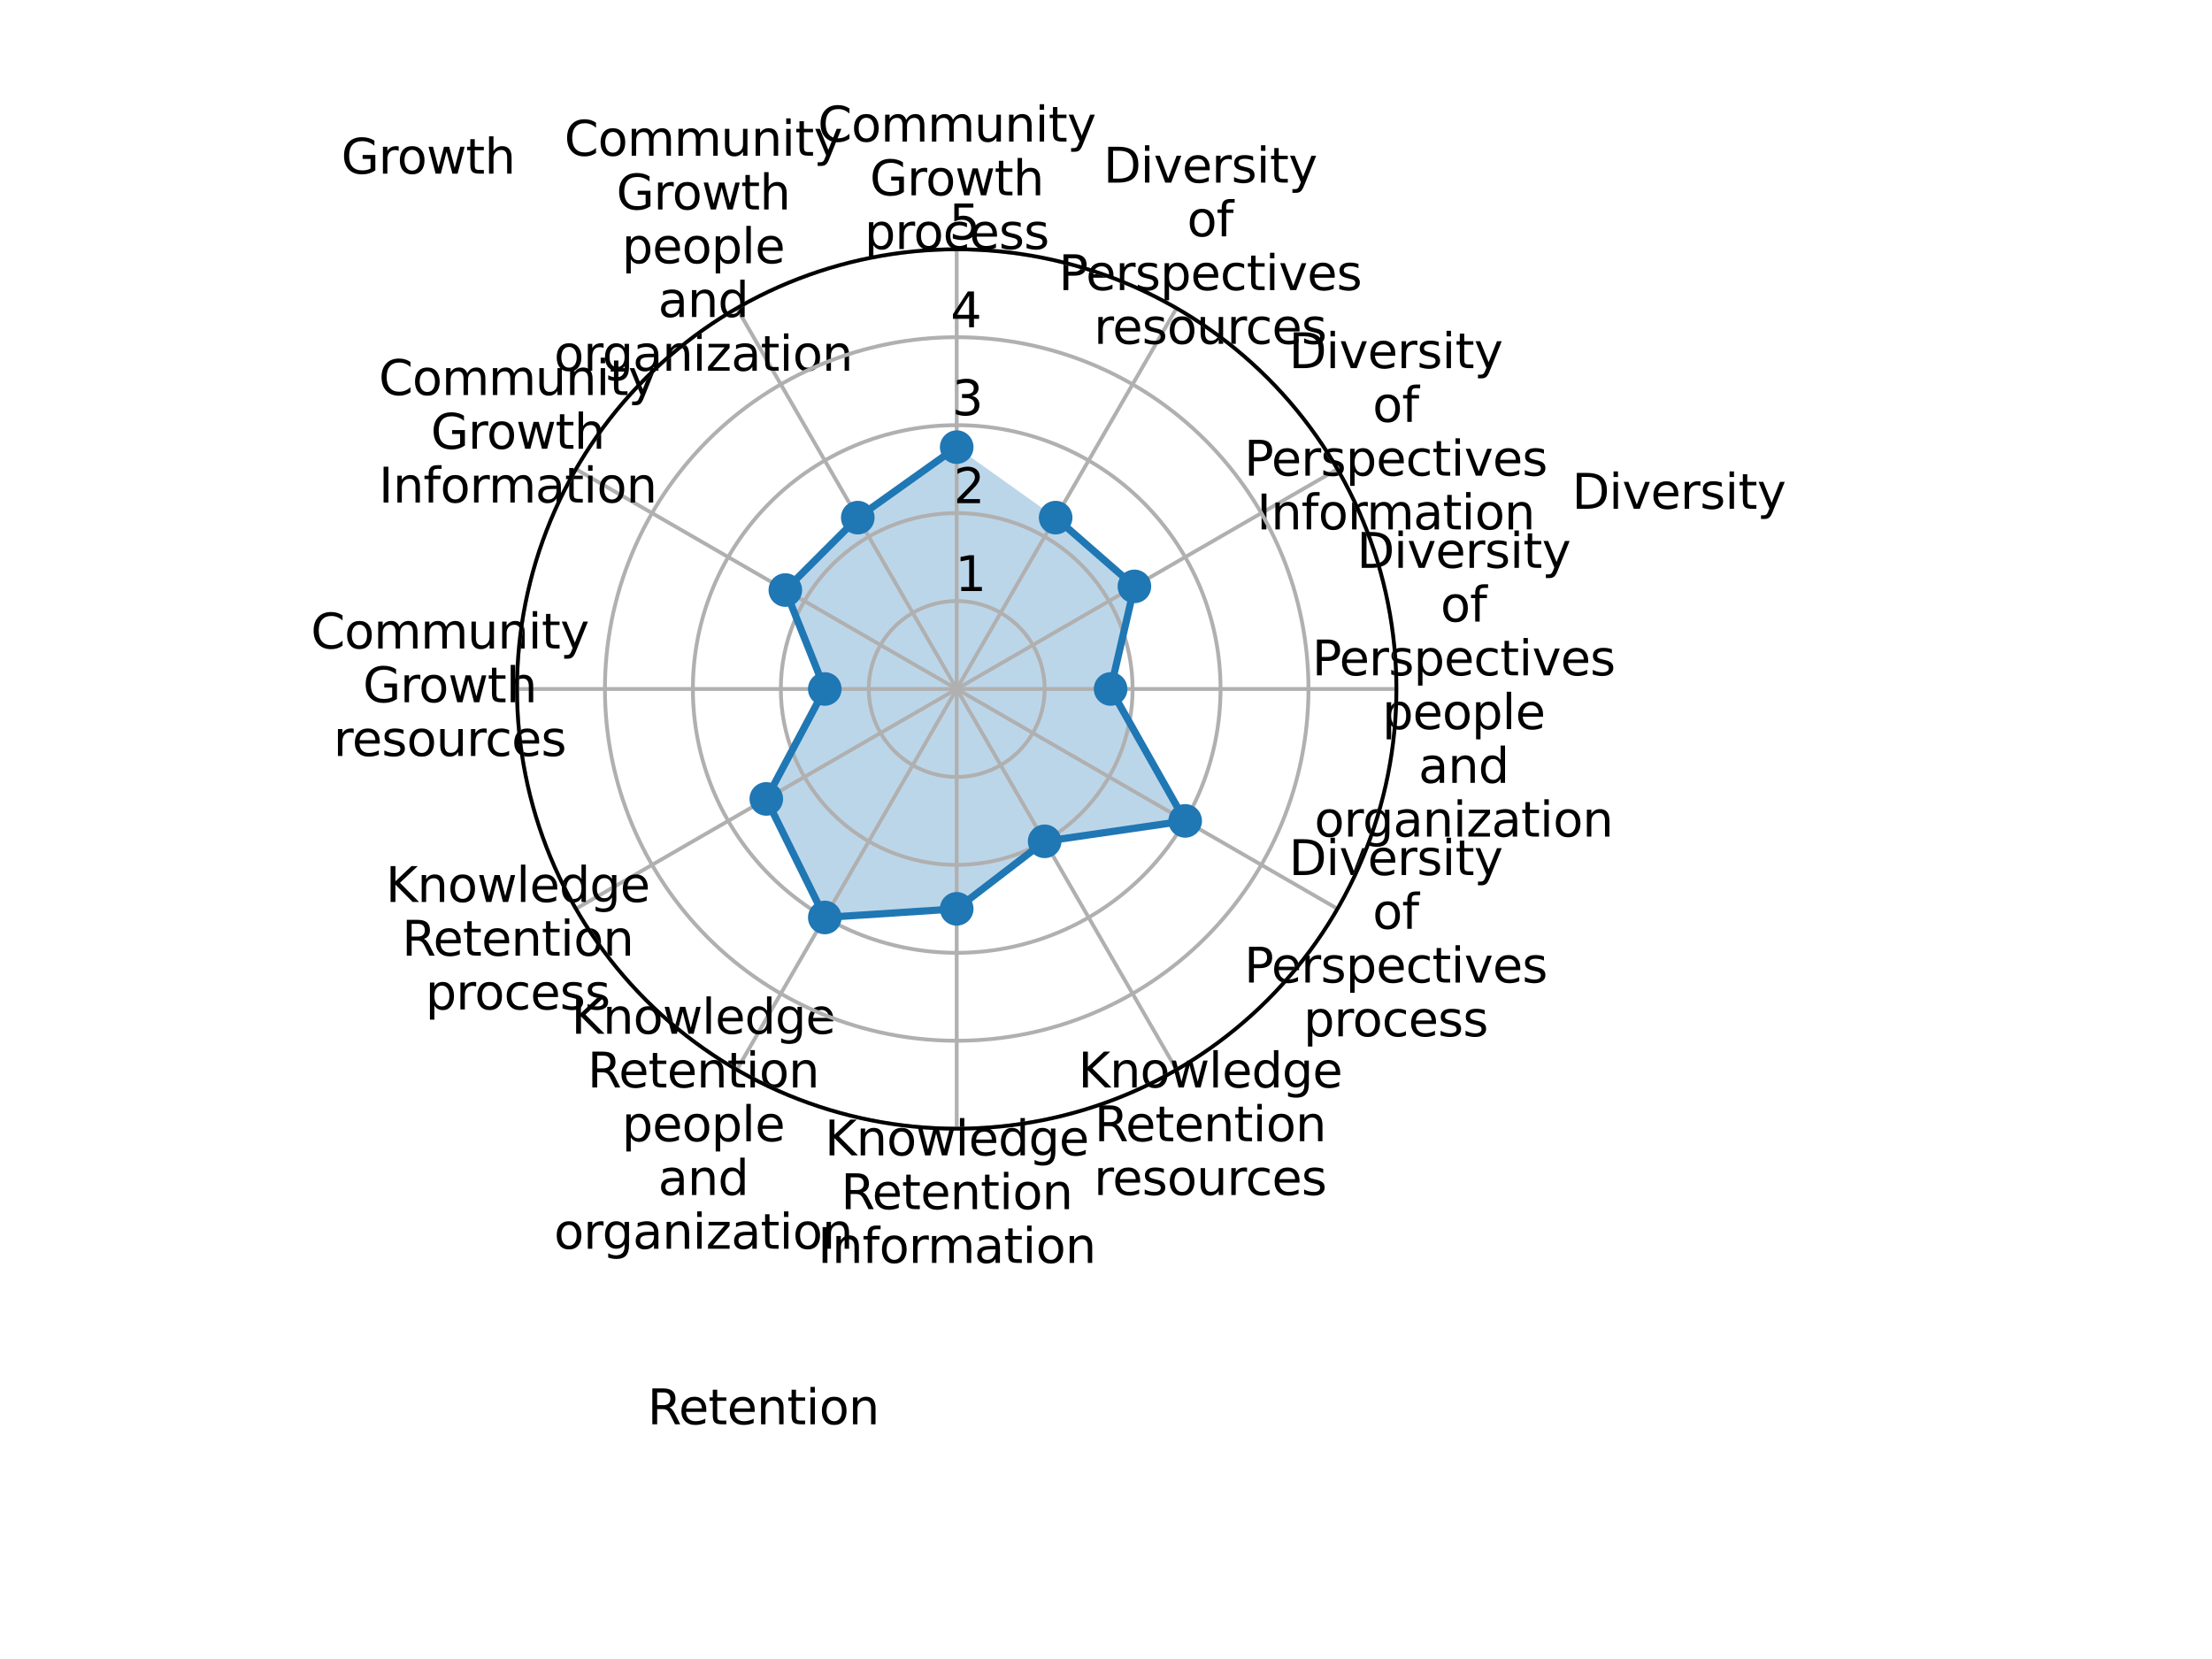 <?xml version="1.0" encoding="utf-8" standalone="no"?>
<!DOCTYPE svg PUBLIC "-//W3C//DTD SVG 1.1//EN"
  "http://www.w3.org/Graphics/SVG/1.1/DTD/svg11.dtd">
<svg xmlns:xlink="http://www.w3.org/1999/xlink" width="460.8pt" height="345.6pt" viewBox="0 0 460.8 345.6" xmlns="http://www.w3.org/2000/svg" version="1.1">
 <defs>
  <style type="text/css">*{stroke-linejoin: round; stroke-linecap: butt}</style>
 </defs>
 <g id="figure_1">
  <g id="patch_1">
   <path d="M 0 345.6 
L 460.8 345.6 
L 460.8 0 
L 0 0 
z
" style="fill: #ffffff"/>
  </g>
  <g id="axes_1">
   <g id="patch_2">
    <path d="M 290.899 143.528 
C 290.899 131.499 288.529 119.588 283.926 108.474 
C 279.323 97.361 272.575 87.263 264.07 78.757 
C 255.564 70.252 245.466 63.504 234.352 58.901 
C 223.239 54.298 211.327 51.928 199.299 51.928 
C 187.27 51.928 175.358 54.298 164.245 58.901 
C 153.132 63.504 143.033 70.252 134.528 78.757 
C 126.022 87.263 119.274 97.361 114.671 108.474 
C 110.068 119.588 107.699 131.499 107.699 143.528 
C 107.699 155.557 110.068 167.469 114.671 178.582 
C 119.274 189.695 126.022 199.794 134.528 208.299 
C 143.033 216.805 153.132 223.552 164.245 228.156 
C 175.358 232.759 187.27 235.128 199.299 235.128 
C 211.327 235.128 223.239 232.759 234.352 228.156 
C 245.466 223.552 255.564 216.805 264.07 208.299 
C 272.575 199.794 279.323 189.695 283.926 178.582 
C 288.529 167.469 290.899 155.557 290.899 143.528 
M 199.299 143.528 
C 199.299 143.528 199.299 143.528 199.299 143.528 
C 199.299 143.528 199.299 143.528 199.299 143.528 
C 199.299 143.528 199.299 143.528 199.299 143.528 
C 199.299 143.528 199.299 143.528 199.299 143.528 
C 199.299 143.528 199.299 143.528 199.299 143.528 
C 199.299 143.528 199.299 143.528 199.299 143.528 
C 199.299 143.528 199.299 143.528 199.299 143.528 
C 199.299 143.528 199.299 143.528 199.299 143.528 
C 199.299 143.528 199.299 143.528 199.299 143.528 
C 199.299 143.528 199.299 143.528 199.299 143.528 
C 199.299 143.528 199.299 143.528 199.299 143.528 
C 199.299 143.528 199.299 143.528 199.299 143.528 
C 199.299 143.528 199.299 143.528 199.299 143.528 
C 199.299 143.528 199.299 143.528 199.299 143.528 
C 199.299 143.528 199.299 143.528 199.299 143.528 
C 199.299 143.528 199.299 143.528 199.299 143.528 
z
" style="fill: #ffffff"/>
   </g>
   <g id="patch_3">
    <path d="M 199.299 93.148 
L 178.689 107.831 
L 163.601 122.918 
L 171.819 143.528 
L 159.635 166.428 
L 171.819 191.125 
L 199.299 189.328 
L 217.619 175.259 
L 246.895 171.008 
L 231.359 143.528 
L 236.318 122.155 
L 219.909 107.831 
z
" clip-path="url(#p896126054f)" style="fill: #1f77b4; opacity: 0.3"/>
   </g>
   <g id="matplotlib.axis_1">
    <g id="xtick_1">
     <g id="line2d_1">
      <path d="M 199.299 143.528 
L 199.299 51.928 
" clip-path="url(#p896126054f)" style="fill: none; stroke: #b0b0b0; stroke-width: 0.8; stroke-linecap: square"/>
     </g>
     <g id="text_1">
      <!-- Community -->
      <g transform="translate(170.361 29.49) scale(0.1 -0.1)">
       <defs>
        <path id="DejaVuSans-43" d="M 4122 4306 
L 4122 3641 
Q 3803 3938 3442 4084 
Q 3081 4231 2675 4231 
Q 1875 4231 1450 3742 
Q 1025 3253 1025 2328 
Q 1025 1406 1450 917 
Q 1875 428 2675 428 
Q 3081 428 3442 575 
Q 3803 722 4122 1019 
L 4122 359 
Q 3791 134 3420 21 
Q 3050 -91 2638 -91 
Q 1578 -91 968 557 
Q 359 1206 359 2328 
Q 359 3453 968 4101 
Q 1578 4750 2638 4750 
Q 3056 4750 3426 4639 
Q 3797 4528 4122 4306 
z
" transform="scale(0.016)"/>
        <path id="DejaVuSans-6f" d="M 1959 3097 
Q 1497 3097 1228 2736 
Q 959 2375 959 1747 
Q 959 1119 1226 758 
Q 1494 397 1959 397 
Q 2419 397 2687 759 
Q 2956 1122 2956 1747 
Q 2956 2369 2687 2733 
Q 2419 3097 1959 3097 
z
M 1959 3584 
Q 2709 3584 3137 3096 
Q 3566 2609 3566 1747 
Q 3566 888 3137 398 
Q 2709 -91 1959 -91 
Q 1206 -91 779 398 
Q 353 888 353 1747 
Q 353 2609 779 3096 
Q 1206 3584 1959 3584 
z
" transform="scale(0.016)"/>
        <path id="DejaVuSans-6d" d="M 3328 2828 
Q 3544 3216 3844 3400 
Q 4144 3584 4550 3584 
Q 5097 3584 5394 3201 
Q 5691 2819 5691 2113 
L 5691 0 
L 5113 0 
L 5113 2094 
Q 5113 2597 4934 2840 
Q 4756 3084 4391 3084 
Q 3944 3084 3684 2787 
Q 3425 2491 3425 1978 
L 3425 0 
L 2847 0 
L 2847 2094 
Q 2847 2600 2669 2842 
Q 2491 3084 2119 3084 
Q 1678 3084 1418 2786 
Q 1159 2488 1159 1978 
L 1159 0 
L 581 0 
L 581 3500 
L 1159 3500 
L 1159 2956 
Q 1356 3278 1631 3431 
Q 1906 3584 2284 3584 
Q 2666 3584 2933 3390 
Q 3200 3197 3328 2828 
z
" transform="scale(0.016)"/>
        <path id="DejaVuSans-75" d="M 544 1381 
L 544 3500 
L 1119 3500 
L 1119 1403 
Q 1119 906 1312 657 
Q 1506 409 1894 409 
Q 2359 409 2629 706 
Q 2900 1003 2900 1516 
L 2900 3500 
L 3475 3500 
L 3475 0 
L 2900 0 
L 2900 538 
Q 2691 219 2414 64 
Q 2138 -91 1772 -91 
Q 1169 -91 856 284 
Q 544 659 544 1381 
z
M 1991 3584 
L 1991 3584 
z
" transform="scale(0.016)"/>
        <path id="DejaVuSans-6e" d="M 3513 2113 
L 3513 0 
L 2938 0 
L 2938 2094 
Q 2938 2591 2744 2837 
Q 2550 3084 2163 3084 
Q 1697 3084 1428 2787 
Q 1159 2491 1159 1978 
L 1159 0 
L 581 0 
L 581 3500 
L 1159 3500 
L 1159 2956 
Q 1366 3272 1645 3428 
Q 1925 3584 2291 3584 
Q 2894 3584 3203 3211 
Q 3513 2838 3513 2113 
z
" transform="scale(0.016)"/>
        <path id="DejaVuSans-69" d="M 603 3500 
L 1178 3500 
L 1178 0 
L 603 0 
L 603 3500 
z
M 603 4863 
L 1178 4863 
L 1178 4134 
L 603 4134 
L 603 4863 
z
" transform="scale(0.016)"/>
        <path id="DejaVuSans-74" d="M 1172 4494 
L 1172 3500 
L 2356 3500 
L 2356 3053 
L 1172 3053 
L 1172 1153 
Q 1172 725 1289 603 
Q 1406 481 1766 481 
L 2356 481 
L 2356 0 
L 1766 0 
Q 1100 0 847 248 
Q 594 497 594 1153 
L 594 3053 
L 172 3053 
L 172 3500 
L 594 3500 
L 594 4494 
L 1172 4494 
z
" transform="scale(0.016)"/>
        <path id="DejaVuSans-79" d="M 2059 -325 
Q 1816 -950 1584 -1140 
Q 1353 -1331 966 -1331 
L 506 -1331 
L 506 -850 
L 844 -850 
Q 1081 -850 1212 -737 
Q 1344 -625 1503 -206 
L 1606 56 
L 191 3500 
L 800 3500 
L 1894 763 
L 2988 3500 
L 3597 3500 
L 2059 -325 
z
" transform="scale(0.016)"/>
       </defs>
       <use xlink:href="#DejaVuSans-43"/>
       <use xlink:href="#DejaVuSans-6f" x="69.824"/>
       <use xlink:href="#DejaVuSans-6d" x="131.006"/>
       <use xlink:href="#DejaVuSans-6d" x="228.418"/>
       <use xlink:href="#DejaVuSans-75" x="325.83"/>
       <use xlink:href="#DejaVuSans-6e" x="389.209"/>
       <use xlink:href="#DejaVuSans-69" x="452.588"/>
       <use xlink:href="#DejaVuSans-74" x="480.371"/>
       <use xlink:href="#DejaVuSans-79" x="519.58"/>
      </g>
      <!-- Growth -->
      <g transform="translate(181.204 40.688) scale(0.1 -0.1)">
       <defs>
        <path id="DejaVuSans-47" d="M 3809 666 
L 3809 1919 
L 2778 1919 
L 2778 2438 
L 4434 2438 
L 4434 434 
Q 4069 175 3628 42 
Q 3188 -91 2688 -91 
Q 1594 -91 976 548 
Q 359 1188 359 2328 
Q 359 3472 976 4111 
Q 1594 4750 2688 4750 
Q 3144 4750 3555 4637 
Q 3966 4525 4313 4306 
L 4313 3634 
Q 3963 3931 3569 4081 
Q 3175 4231 2741 4231 
Q 1884 4231 1454 3753 
Q 1025 3275 1025 2328 
Q 1025 1384 1454 906 
Q 1884 428 2741 428 
Q 3075 428 3337 486 
Q 3600 544 3809 666 
z
" transform="scale(0.016)"/>
        <path id="DejaVuSans-72" d="M 2631 2963 
Q 2534 3019 2420 3045 
Q 2306 3072 2169 3072 
Q 1681 3072 1420 2755 
Q 1159 2438 1159 1844 
L 1159 0 
L 581 0 
L 581 3500 
L 1159 3500 
L 1159 2956 
Q 1341 3275 1631 3429 
Q 1922 3584 2338 3584 
Q 2397 3584 2469 3576 
Q 2541 3569 2628 3553 
L 2631 2963 
z
" transform="scale(0.016)"/>
        <path id="DejaVuSans-77" d="M 269 3500 
L 844 3500 
L 1563 769 
L 2278 3500 
L 2956 3500 
L 3675 769 
L 4391 3500 
L 4966 3500 
L 4050 0 
L 3372 0 
L 2619 2869 
L 1863 0 
L 1184 0 
L 269 3500 
z
" transform="scale(0.016)"/>
        <path id="DejaVuSans-68" d="M 3513 2113 
L 3513 0 
L 2938 0 
L 2938 2094 
Q 2938 2591 2744 2837 
Q 2550 3084 2163 3084 
Q 1697 3084 1428 2787 
Q 1159 2491 1159 1978 
L 1159 0 
L 581 0 
L 581 4863 
L 1159 4863 
L 1159 2956 
Q 1366 3272 1645 3428 
Q 1925 3584 2291 3584 
Q 2894 3584 3203 3211 
Q 3513 2838 3513 2113 
z
" transform="scale(0.016)"/>
       </defs>
       <use xlink:href="#DejaVuSans-47"/>
       <use xlink:href="#DejaVuSans-72" x="77.49"/>
       <use xlink:href="#DejaVuSans-6f" x="116.354"/>
       <use xlink:href="#DejaVuSans-77" x="177.535"/>
       <use xlink:href="#DejaVuSans-74" x="259.322"/>
       <use xlink:href="#DejaVuSans-68" x="298.531"/>
      </g>
      <!-- process -->
      <g transform="translate(180.087 51.885) scale(0.1 -0.1)">
       <defs>
        <path id="DejaVuSans-70" d="M 1159 525 
L 1159 -1331 
L 581 -1331 
L 581 3500 
L 1159 3500 
L 1159 2969 
Q 1341 3281 1617 3432 
Q 1894 3584 2278 3584 
Q 2916 3584 3314 3078 
Q 3713 2572 3713 1747 
Q 3713 922 3314 415 
Q 2916 -91 2278 -91 
Q 1894 -91 1617 61 
Q 1341 213 1159 525 
z
M 3116 1747 
Q 3116 2381 2855 2742 
Q 2594 3103 2138 3103 
Q 1681 3103 1420 2742 
Q 1159 2381 1159 1747 
Q 1159 1113 1420 752 
Q 1681 391 2138 391 
Q 2594 391 2855 752 
Q 3116 1113 3116 1747 
z
" transform="scale(0.016)"/>
        <path id="DejaVuSans-63" d="M 3122 3366 
L 3122 2828 
Q 2878 2963 2633 3030 
Q 2388 3097 2138 3097 
Q 1578 3097 1268 2742 
Q 959 2388 959 1747 
Q 959 1106 1268 751 
Q 1578 397 2138 397 
Q 2388 397 2633 464 
Q 2878 531 3122 666 
L 3122 134 
Q 2881 22 2623 -34 
Q 2366 -91 2075 -91 
Q 1284 -91 818 406 
Q 353 903 353 1747 
Q 353 2603 823 3093 
Q 1294 3584 2113 3584 
Q 2378 3584 2631 3529 
Q 2884 3475 3122 3366 
z
" transform="scale(0.016)"/>
        <path id="DejaVuSans-65" d="M 3597 1894 
L 3597 1613 
L 953 1613 
Q 991 1019 1311 708 
Q 1631 397 2203 397 
Q 2534 397 2845 478 
Q 3156 559 3463 722 
L 3463 178 
Q 3153 47 2828 -22 
Q 2503 -91 2169 -91 
Q 1331 -91 842 396 
Q 353 884 353 1716 
Q 353 2575 817 3079 
Q 1281 3584 2069 3584 
Q 2775 3584 3186 3129 
Q 3597 2675 3597 1894 
z
M 3022 2063 
Q 3016 2534 2758 2815 
Q 2500 3097 2075 3097 
Q 1594 3097 1305 2825 
Q 1016 2553 972 2059 
L 3022 2063 
z
" transform="scale(0.016)"/>
        <path id="DejaVuSans-73" d="M 2834 3397 
L 2834 2853 
Q 2591 2978 2328 3040 
Q 2066 3103 1784 3103 
Q 1356 3103 1142 2972 
Q 928 2841 928 2578 
Q 928 2378 1081 2264 
Q 1234 2150 1697 2047 
L 1894 2003 
Q 2506 1872 2764 1633 
Q 3022 1394 3022 966 
Q 3022 478 2636 193 
Q 2250 -91 1575 -91 
Q 1294 -91 989 -36 
Q 684 19 347 128 
L 347 722 
Q 666 556 975 473 
Q 1284 391 1588 391 
Q 1994 391 2212 530 
Q 2431 669 2431 922 
Q 2431 1156 2273 1281 
Q 2116 1406 1581 1522 
L 1381 1569 
Q 847 1681 609 1914 
Q 372 2147 372 2553 
Q 372 3047 722 3315 
Q 1072 3584 1716 3584 
Q 2034 3584 2315 3537 
Q 2597 3491 2834 3397 
z
" transform="scale(0.016)"/>
       </defs>
       <use xlink:href="#DejaVuSans-70"/>
       <use xlink:href="#DejaVuSans-72" x="63.477"/>
       <use xlink:href="#DejaVuSans-6f" x="102.34"/>
       <use xlink:href="#DejaVuSans-63" x="163.521"/>
       <use xlink:href="#DejaVuSans-65" x="218.502"/>
       <use xlink:href="#DejaVuSans-73" x="280.025"/>
       <use xlink:href="#DejaVuSans-73" x="332.125"/>
      </g>
     </g>
    </g>
    <g id="xtick_2">
     <g id="line2d_2">
      <path d="M 199.299 143.528 
L 153.499 64.2 
" clip-path="url(#p896126054f)" style="fill: none; stroke: #b0b0b0; stroke-width: 0.8; stroke-linecap: square"/>
     </g>
     <g id="text_2">
      <!-- Community -->
      <g transform="translate(117.561 32.44) scale(0.1 -0.1)">
       <use xlink:href="#DejaVuSans-43"/>
       <use xlink:href="#DejaVuSans-6f" x="69.824"/>
       <use xlink:href="#DejaVuSans-6d" x="131.006"/>
       <use xlink:href="#DejaVuSans-6d" x="228.418"/>
       <use xlink:href="#DejaVuSans-75" x="325.83"/>
       <use xlink:href="#DejaVuSans-6e" x="389.209"/>
       <use xlink:href="#DejaVuSans-69" x="452.588"/>
       <use xlink:href="#DejaVuSans-74" x="480.371"/>
       <use xlink:href="#DejaVuSans-79" x="519.58"/>
      </g>
      <!-- Growth -->
      <g transform="translate(128.404 43.637) scale(0.1 -0.1)">
       <use xlink:href="#DejaVuSans-47"/>
       <use xlink:href="#DejaVuSans-72" x="77.49"/>
       <use xlink:href="#DejaVuSans-6f" x="116.354"/>
       <use xlink:href="#DejaVuSans-77" x="177.535"/>
       <use xlink:href="#DejaVuSans-74" x="259.322"/>
       <use xlink:href="#DejaVuSans-68" x="298.531"/>
      </g>
      <!-- people -->
      <g transform="translate(129.549 54.835) scale(0.1 -0.1)">
       <defs>
        <path id="DejaVuSans-6c" d="M 603 4863 
L 1178 4863 
L 1178 0 
L 603 0 
L 603 4863 
z
" transform="scale(0.016)"/>
       </defs>
       <use xlink:href="#DejaVuSans-70"/>
       <use xlink:href="#DejaVuSans-65" x="63.477"/>
       <use xlink:href="#DejaVuSans-6f" x="125"/>
       <use xlink:href="#DejaVuSans-70" x="186.182"/>
       <use xlink:href="#DejaVuSans-6c" x="249.658"/>
       <use xlink:href="#DejaVuSans-65" x="277.441"/>
      </g>
      <!-- and -->
      <g transform="translate(137.092 66.033) scale(0.1 -0.1)">
       <defs>
        <path id="DejaVuSans-61" d="M 2194 1759 
Q 1497 1759 1228 1600 
Q 959 1441 959 1056 
Q 959 750 1161 570 
Q 1363 391 1709 391 
Q 2188 391 2477 730 
Q 2766 1069 2766 1631 
L 2766 1759 
L 2194 1759 
z
M 3341 1997 
L 3341 0 
L 2766 0 
L 2766 531 
Q 2569 213 2275 61 
Q 1981 -91 1556 -91 
Q 1019 -91 701 211 
Q 384 513 384 1019 
Q 384 1609 779 1909 
Q 1175 2209 1959 2209 
L 2766 2209 
L 2766 2266 
Q 2766 2663 2505 2880 
Q 2244 3097 1772 3097 
Q 1472 3097 1187 3025 
Q 903 2953 641 2809 
L 641 3341 
Q 956 3463 1253 3523 
Q 1550 3584 1831 3584 
Q 2591 3584 2966 3190 
Q 3341 2797 3341 1997 
z
" transform="scale(0.016)"/>
        <path id="DejaVuSans-64" d="M 2906 2969 
L 2906 4863 
L 3481 4863 
L 3481 0 
L 2906 0 
L 2906 525 
Q 2725 213 2448 61 
Q 2172 -91 1784 -91 
Q 1150 -91 751 415 
Q 353 922 353 1747 
Q 353 2572 751 3078 
Q 1150 3584 1784 3584 
Q 2172 3584 2448 3432 
Q 2725 3281 2906 2969 
z
M 947 1747 
Q 947 1113 1208 752 
Q 1469 391 1925 391 
Q 2381 391 2643 752 
Q 2906 1113 2906 1747 
Q 2906 2381 2643 2742 
Q 2381 3103 1925 3103 
Q 1469 3103 1208 2742 
Q 947 2381 947 1747 
z
" transform="scale(0.016)"/>
       </defs>
       <use xlink:href="#DejaVuSans-61"/>
       <use xlink:href="#DejaVuSans-6e" x="61.279"/>
       <use xlink:href="#DejaVuSans-64" x="124.658"/>
      </g>
      <!-- organization -->
      <g transform="translate(115.41 77.231) scale(0.1 -0.1)">
       <defs>
        <path id="DejaVuSans-67" d="M 2906 1791 
Q 2906 2416 2648 2759 
Q 2391 3103 1925 3103 
Q 1463 3103 1205 2759 
Q 947 2416 947 1791 
Q 947 1169 1205 825 
Q 1463 481 1925 481 
Q 2391 481 2648 825 
Q 2906 1169 2906 1791 
z
M 3481 434 
Q 3481 -459 3084 -895 
Q 2688 -1331 1869 -1331 
Q 1566 -1331 1297 -1286 
Q 1028 -1241 775 -1147 
L 775 -588 
Q 1028 -725 1275 -790 
Q 1522 -856 1778 -856 
Q 2344 -856 2625 -561 
Q 2906 -266 2906 331 
L 2906 616 
Q 2728 306 2450 153 
Q 2172 0 1784 0 
Q 1141 0 747 490 
Q 353 981 353 1791 
Q 353 2603 747 3093 
Q 1141 3584 1784 3584 
Q 2172 3584 2450 3431 
Q 2728 3278 2906 2969 
L 2906 3500 
L 3481 3500 
L 3481 434 
z
" transform="scale(0.016)"/>
        <path id="DejaVuSans-7a" d="M 353 3500 
L 3084 3500 
L 3084 2975 
L 922 459 
L 3084 459 
L 3084 0 
L 275 0 
L 275 525 
L 2438 3041 
L 353 3041 
L 353 3500 
z
" transform="scale(0.016)"/>
       </defs>
       <use xlink:href="#DejaVuSans-6f"/>
       <use xlink:href="#DejaVuSans-72" x="61.182"/>
       <use xlink:href="#DejaVuSans-67" x="100.545"/>
       <use xlink:href="#DejaVuSans-61" x="164.021"/>
       <use xlink:href="#DejaVuSans-6e" x="225.301"/>
       <use xlink:href="#DejaVuSans-69" x="288.68"/>
       <use xlink:href="#DejaVuSans-7a" x="316.463"/>
       <use xlink:href="#DejaVuSans-61" x="368.953"/>
       <use xlink:href="#DejaVuSans-74" x="430.232"/>
       <use xlink:href="#DejaVuSans-69" x="469.441"/>
       <use xlink:href="#DejaVuSans-6f" x="497.225"/>
       <use xlink:href="#DejaVuSans-6e" x="558.406"/>
      </g>
     </g>
    </g>
    <g id="xtick_3">
     <g id="line2d_3">
      <path d="M 199.299 143.528 
L 119.971 97.728 
" clip-path="url(#p896126054f)" style="fill: none; stroke: #b0b0b0; stroke-width: 0.8; stroke-linecap: square"/>
     </g>
     <g id="text_3">
      <!-- Community -->
      <g transform="translate(78.909 82.29) scale(0.1 -0.1)">
       <use xlink:href="#DejaVuSans-43"/>
       <use xlink:href="#DejaVuSans-6f" x="69.824"/>
       <use xlink:href="#DejaVuSans-6d" x="131.006"/>
       <use xlink:href="#DejaVuSans-6d" x="228.418"/>
       <use xlink:href="#DejaVuSans-75" x="325.83"/>
       <use xlink:href="#DejaVuSans-6e" x="389.209"/>
       <use xlink:href="#DejaVuSans-69" x="452.588"/>
       <use xlink:href="#DejaVuSans-74" x="480.371"/>
       <use xlink:href="#DejaVuSans-79" x="519.58"/>
      </g>
      <!-- Growth -->
      <g transform="translate(89.752 93.488) scale(0.1 -0.1)">
       <use xlink:href="#DejaVuSans-47"/>
       <use xlink:href="#DejaVuSans-72" x="77.49"/>
       <use xlink:href="#DejaVuSans-6f" x="116.354"/>
       <use xlink:href="#DejaVuSans-77" x="177.535"/>
       <use xlink:href="#DejaVuSans-74" x="259.322"/>
       <use xlink:href="#DejaVuSans-68" x="298.531"/>
      </g>
      <!-- Information -->
      <g transform="translate(78.903 104.685) scale(0.1 -0.1)">
       <defs>
        <path id="DejaVuSans-49" d="M 628 4666 
L 1259 4666 
L 1259 0 
L 628 0 
L 628 4666 
z
" transform="scale(0.016)"/>
        <path id="DejaVuSans-66" d="M 2375 4863 
L 2375 4384 
L 1825 4384 
Q 1516 4384 1395 4259 
Q 1275 4134 1275 3809 
L 1275 3500 
L 2222 3500 
L 2222 3053 
L 1275 3053 
L 1275 0 
L 697 0 
L 697 3053 
L 147 3053 
L 147 3500 
L 697 3500 
L 697 3744 
Q 697 4328 969 4595 
Q 1241 4863 1831 4863 
L 2375 4863 
z
" transform="scale(0.016)"/>
       </defs>
       <use xlink:href="#DejaVuSans-49"/>
       <use xlink:href="#DejaVuSans-6e" x="29.492"/>
       <use xlink:href="#DejaVuSans-66" x="92.871"/>
       <use xlink:href="#DejaVuSans-6f" x="128.076"/>
       <use xlink:href="#DejaVuSans-72" x="189.258"/>
       <use xlink:href="#DejaVuSans-6d" x="228.621"/>
       <use xlink:href="#DejaVuSans-61" x="326.033"/>
       <use xlink:href="#DejaVuSans-74" x="387.312"/>
       <use xlink:href="#DejaVuSans-69" x="426.521"/>
       <use xlink:href="#DejaVuSans-6f" x="454.305"/>
       <use xlink:href="#DejaVuSans-6e" x="515.486"/>
      </g>
     </g>
    </g>
    <g id="xtick_4">
     <g id="line2d_4">
      <path d="M 199.299 143.528 
L 107.699 143.528 
" clip-path="url(#p896126054f)" style="fill: none; stroke: #b0b0b0; stroke-width: 0.8; stroke-linecap: square"/>
     </g>
     <g id="text_4">
      <!-- Community -->
      <g transform="translate(64.761 135.09) scale(0.1 -0.1)">
       <use xlink:href="#DejaVuSans-43"/>
       <use xlink:href="#DejaVuSans-6f" x="69.824"/>
       <use xlink:href="#DejaVuSans-6d" x="131.006"/>
       <use xlink:href="#DejaVuSans-6d" x="228.418"/>
       <use xlink:href="#DejaVuSans-75" x="325.83"/>
       <use xlink:href="#DejaVuSans-6e" x="389.209"/>
       <use xlink:href="#DejaVuSans-69" x="452.588"/>
       <use xlink:href="#DejaVuSans-74" x="480.371"/>
       <use xlink:href="#DejaVuSans-79" x="519.58"/>
      </g>
      <!-- Growth -->
      <g transform="translate(75.604 146.288) scale(0.1 -0.1)">
       <use xlink:href="#DejaVuSans-47"/>
       <use xlink:href="#DejaVuSans-72" x="77.49"/>
       <use xlink:href="#DejaVuSans-6f" x="116.354"/>
       <use xlink:href="#DejaVuSans-77" x="177.535"/>
       <use xlink:href="#DejaVuSans-74" x="259.322"/>
       <use xlink:href="#DejaVuSans-68" x="298.531"/>
      </g>
      <!-- resources -->
      <g transform="translate(69.473 157.485) scale(0.1 -0.1)">
       <use xlink:href="#DejaVuSans-72"/>
       <use xlink:href="#DejaVuSans-65" x="38.863"/>
       <use xlink:href="#DejaVuSans-73" x="100.387"/>
       <use xlink:href="#DejaVuSans-6f" x="152.486"/>
       <use xlink:href="#DejaVuSans-75" x="213.668"/>
       <use xlink:href="#DejaVuSans-72" x="277.047"/>
       <use xlink:href="#DejaVuSans-63" x="315.91"/>
       <use xlink:href="#DejaVuSans-65" x="370.891"/>
       <use xlink:href="#DejaVuSans-73" x="432.414"/>
      </g>
     </g>
    </g>
    <g id="xtick_5">
     <g id="line2d_5">
      <path d="M 199.299 143.528 
L 119.971 189.328 
" clip-path="url(#p896126054f)" style="fill: none; stroke: #b0b0b0; stroke-width: 0.8; stroke-linecap: square"/>
     </g>
     <g id="text_5">
      <!-- Knowledge -->
      <g transform="translate(80.36 187.89) scale(0.1 -0.1)">
       <defs>
        <path id="DejaVuSans-4b" d="M 628 4666 
L 1259 4666 
L 1259 2694 
L 3353 4666 
L 4166 4666 
L 1850 2491 
L 4331 0 
L 3500 0 
L 1259 2247 
L 1259 0 
L 628 0 
L 628 4666 
z
" transform="scale(0.016)"/>
       </defs>
       <use xlink:href="#DejaVuSans-4b"/>
       <use xlink:href="#DejaVuSans-6e" x="65.576"/>
       <use xlink:href="#DejaVuSans-6f" x="128.955"/>
       <use xlink:href="#DejaVuSans-77" x="190.137"/>
       <use xlink:href="#DejaVuSans-6c" x="271.924"/>
       <use xlink:href="#DejaVuSans-65" x="299.707"/>
       <use xlink:href="#DejaVuSans-64" x="361.23"/>
       <use xlink:href="#DejaVuSans-67" x="424.707"/>
       <use xlink:href="#DejaVuSans-65" x="488.184"/>
      </g>
      <!-- Retention -->
      <g transform="translate(83.738 199.088) scale(0.1 -0.1)">
       <defs>
        <path id="DejaVuSans-52" d="M 2841 2188 
Q 3044 2119 3236 1894 
Q 3428 1669 3622 1275 
L 4263 0 
L 3584 0 
L 2988 1197 
Q 2756 1666 2539 1819 
Q 2322 1972 1947 1972 
L 1259 1972 
L 1259 0 
L 628 0 
L 628 4666 
L 2053 4666 
Q 2853 4666 3247 4331 
Q 3641 3997 3641 3322 
Q 3641 2881 3436 2590 
Q 3231 2300 2841 2188 
z
M 1259 4147 
L 1259 2491 
L 2053 2491 
Q 2509 2491 2742 2702 
Q 2975 2913 2975 3322 
Q 2975 3731 2742 3939 
Q 2509 4147 2053 4147 
L 1259 4147 
z
" transform="scale(0.016)"/>
       </defs>
       <use xlink:href="#DejaVuSans-52"/>
       <use xlink:href="#DejaVuSans-65" x="64.982"/>
       <use xlink:href="#DejaVuSans-74" x="126.506"/>
       <use xlink:href="#DejaVuSans-65" x="165.715"/>
       <use xlink:href="#DejaVuSans-6e" x="227.238"/>
       <use xlink:href="#DejaVuSans-74" x="290.617"/>
       <use xlink:href="#DejaVuSans-69" x="329.826"/>
       <use xlink:href="#DejaVuSans-6f" x="357.609"/>
       <use xlink:href="#DejaVuSans-6e" x="418.791"/>
      </g>
      <!-- process -->
      <g transform="translate(88.635 210.285) scale(0.1 -0.1)">
       <use xlink:href="#DejaVuSans-70"/>
       <use xlink:href="#DejaVuSans-72" x="63.477"/>
       <use xlink:href="#DejaVuSans-6f" x="102.34"/>
       <use xlink:href="#DejaVuSans-63" x="163.521"/>
       <use xlink:href="#DejaVuSans-65" x="218.502"/>
       <use xlink:href="#DejaVuSans-73" x="280.025"/>
       <use xlink:href="#DejaVuSans-73" x="332.125"/>
      </g>
     </g>
    </g>
    <g id="xtick_6">
     <g id="line2d_6">
      <path d="M 199.299 143.528 
L 153.499 222.856 
" clip-path="url(#p896126054f)" style="fill: none; stroke: #b0b0b0; stroke-width: 0.8; stroke-linecap: square"/>
     </g>
     <g id="text_6">
      <!-- Knowledge -->
      <g transform="translate(119.012 215.344) scale(0.1 -0.1)">
       <use xlink:href="#DejaVuSans-4b"/>
       <use xlink:href="#DejaVuSans-6e" x="65.576"/>
       <use xlink:href="#DejaVuSans-6f" x="128.955"/>
       <use xlink:href="#DejaVuSans-77" x="190.137"/>
       <use xlink:href="#DejaVuSans-6c" x="271.924"/>
       <use xlink:href="#DejaVuSans-65" x="299.707"/>
       <use xlink:href="#DejaVuSans-64" x="361.23"/>
       <use xlink:href="#DejaVuSans-67" x="424.707"/>
       <use xlink:href="#DejaVuSans-65" x="488.184"/>
      </g>
      <!-- Retention -->
      <g transform="translate(122.39 226.542) scale(0.1 -0.1)">
       <use xlink:href="#DejaVuSans-52"/>
       <use xlink:href="#DejaVuSans-65" x="64.982"/>
       <use xlink:href="#DejaVuSans-74" x="126.506"/>
       <use xlink:href="#DejaVuSans-65" x="165.715"/>
       <use xlink:href="#DejaVuSans-6e" x="227.238"/>
       <use xlink:href="#DejaVuSans-74" x="290.617"/>
       <use xlink:href="#DejaVuSans-69" x="329.826"/>
       <use xlink:href="#DejaVuSans-6f" x="357.609"/>
       <use xlink:href="#DejaVuSans-6e" x="418.791"/>
      </g>
      <!-- people -->
      <g transform="translate(129.549 237.74) scale(0.1 -0.1)">
       <use xlink:href="#DejaVuSans-70"/>
       <use xlink:href="#DejaVuSans-65" x="63.477"/>
       <use xlink:href="#DejaVuSans-6f" x="125"/>
       <use xlink:href="#DejaVuSans-70" x="186.182"/>
       <use xlink:href="#DejaVuSans-6c" x="249.658"/>
       <use xlink:href="#DejaVuSans-65" x="277.441"/>
      </g>
      <!-- and -->
      <g transform="translate(137.092 248.938) scale(0.1 -0.1)">
       <use xlink:href="#DejaVuSans-61"/>
       <use xlink:href="#DejaVuSans-6e" x="61.279"/>
       <use xlink:href="#DejaVuSans-64" x="124.658"/>
      </g>
      <!-- organization -->
      <g transform="translate(115.41 260.135) scale(0.1 -0.1)">
       <use xlink:href="#DejaVuSans-6f"/>
       <use xlink:href="#DejaVuSans-72" x="61.182"/>
       <use xlink:href="#DejaVuSans-67" x="100.545"/>
       <use xlink:href="#DejaVuSans-61" x="164.021"/>
       <use xlink:href="#DejaVuSans-6e" x="225.301"/>
       <use xlink:href="#DejaVuSans-69" x="288.68"/>
       <use xlink:href="#DejaVuSans-7a" x="316.463"/>
       <use xlink:href="#DejaVuSans-61" x="368.953"/>
       <use xlink:href="#DejaVuSans-74" x="430.232"/>
       <use xlink:href="#DejaVuSans-69" x="469.441"/>
       <use xlink:href="#DejaVuSans-6f" x="497.225"/>
       <use xlink:href="#DejaVuSans-6e" x="558.406"/>
      </g>
     </g>
    </g>
    <g id="xtick_7">
     <g id="line2d_7">
      <path d="M 199.299 143.528 
L 199.299 235.128 
" clip-path="url(#p896126054f)" style="fill: none; stroke: #b0b0b0; stroke-width: 0.8; stroke-linecap: square"/>
     </g>
     <g id="text_7">
      <!-- Knowledge -->
      <g transform="translate(171.812 240.69) scale(0.1 -0.1)">
       <use xlink:href="#DejaVuSans-4b"/>
       <use xlink:href="#DejaVuSans-6e" x="65.576"/>
       <use xlink:href="#DejaVuSans-6f" x="128.955"/>
       <use xlink:href="#DejaVuSans-77" x="190.137"/>
       <use xlink:href="#DejaVuSans-6c" x="271.924"/>
       <use xlink:href="#DejaVuSans-65" x="299.707"/>
       <use xlink:href="#DejaVuSans-64" x="361.23"/>
       <use xlink:href="#DejaVuSans-67" x="424.707"/>
       <use xlink:href="#DejaVuSans-65" x="488.184"/>
      </g>
      <!-- Retention -->
      <g transform="translate(175.19 251.888) scale(0.1 -0.1)">
       <use xlink:href="#DejaVuSans-52"/>
       <use xlink:href="#DejaVuSans-65" x="64.982"/>
       <use xlink:href="#DejaVuSans-74" x="126.506"/>
       <use xlink:href="#DejaVuSans-65" x="165.715"/>
       <use xlink:href="#DejaVuSans-6e" x="227.238"/>
       <use xlink:href="#DejaVuSans-74" x="290.617"/>
       <use xlink:href="#DejaVuSans-69" x="329.826"/>
       <use xlink:href="#DejaVuSans-6f" x="357.609"/>
       <use xlink:href="#DejaVuSans-6e" x="418.791"/>
      </g>
      <!-- Information -->
      <g transform="translate(170.356 263.085) scale(0.1 -0.1)">
       <use xlink:href="#DejaVuSans-49"/>
       <use xlink:href="#DejaVuSans-6e" x="29.492"/>
       <use xlink:href="#DejaVuSans-66" x="92.871"/>
       <use xlink:href="#DejaVuSans-6f" x="128.076"/>
       <use xlink:href="#DejaVuSans-72" x="189.258"/>
       <use xlink:href="#DejaVuSans-6d" x="228.621"/>
       <use xlink:href="#DejaVuSans-61" x="326.033"/>
       <use xlink:href="#DejaVuSans-74" x="387.312"/>
       <use xlink:href="#DejaVuSans-69" x="426.521"/>
       <use xlink:href="#DejaVuSans-6f" x="454.305"/>
       <use xlink:href="#DejaVuSans-6e" x="515.486"/>
      </g>
     </g>
    </g>
    <g id="xtick_8">
     <g id="line2d_8">
      <path d="M 199.299 143.528 
L 245.099 222.856 
" clip-path="url(#p896126054f)" style="fill: none; stroke: #b0b0b0; stroke-width: 0.8; stroke-linecap: square"/>
     </g>
     <g id="text_8">
      <!-- Knowledge -->
      <g transform="translate(224.612 226.542) scale(0.1 -0.1)">
       <use xlink:href="#DejaVuSans-4b"/>
       <use xlink:href="#DejaVuSans-6e" x="65.576"/>
       <use xlink:href="#DejaVuSans-6f" x="128.955"/>
       <use xlink:href="#DejaVuSans-77" x="190.137"/>
       <use xlink:href="#DejaVuSans-6c" x="271.924"/>
       <use xlink:href="#DejaVuSans-65" x="299.707"/>
       <use xlink:href="#DejaVuSans-64" x="361.23"/>
       <use xlink:href="#DejaVuSans-67" x="424.707"/>
       <use xlink:href="#DejaVuSans-65" x="488.184"/>
      </g>
      <!-- Retention -->
      <g transform="translate(227.99 237.74) scale(0.1 -0.1)">
       <use xlink:href="#DejaVuSans-52"/>
       <use xlink:href="#DejaVuSans-65" x="64.982"/>
       <use xlink:href="#DejaVuSans-74" x="126.506"/>
       <use xlink:href="#DejaVuSans-65" x="165.715"/>
       <use xlink:href="#DejaVuSans-6e" x="227.238"/>
       <use xlink:href="#DejaVuSans-74" x="290.617"/>
       <use xlink:href="#DejaVuSans-69" x="329.826"/>
       <use xlink:href="#DejaVuSans-6f" x="357.609"/>
       <use xlink:href="#DejaVuSans-6e" x="418.791"/>
      </g>
      <!-- resources -->
      <g transform="translate(227.873 248.938) scale(0.1 -0.1)">
       <use xlink:href="#DejaVuSans-72"/>
       <use xlink:href="#DejaVuSans-65" x="38.863"/>
       <use xlink:href="#DejaVuSans-73" x="100.387"/>
       <use xlink:href="#DejaVuSans-6f" x="152.486"/>
       <use xlink:href="#DejaVuSans-75" x="213.668"/>
       <use xlink:href="#DejaVuSans-72" x="277.047"/>
       <use xlink:href="#DejaVuSans-63" x="315.91"/>
       <use xlink:href="#DejaVuSans-65" x="370.891"/>
       <use xlink:href="#DejaVuSans-73" x="432.414"/>
      </g>
     </g>
    </g>
    <g id="xtick_9">
     <g id="line2d_9">
      <path d="M 199.299 143.528 
L 278.627 189.328 
" clip-path="url(#p896126054f)" style="fill: none; stroke: #b0b0b0; stroke-width: 0.8; stroke-linecap: square"/>
     </g>
     <g id="text_9">
      <!-- Diversity -->
      <g transform="translate(268.507 182.291) scale(0.1 -0.1)">
       <defs>
        <path id="DejaVuSans-44" d="M 1259 4147 
L 1259 519 
L 2022 519 
Q 2988 519 3436 956 
Q 3884 1394 3884 2338 
Q 3884 3275 3436 3711 
Q 2988 4147 2022 4147 
L 1259 4147 
z
M 628 4666 
L 1925 4666 
Q 3281 4666 3915 4102 
Q 4550 3538 4550 2338 
Q 4550 1131 3912 565 
Q 3275 0 1925 0 
L 628 0 
L 628 4666 
z
" transform="scale(0.016)"/>
        <path id="DejaVuSans-76" d="M 191 3500 
L 800 3500 
L 1894 563 
L 2988 3500 
L 3597 3500 
L 2284 0 
L 1503 0 
L 191 3500 
z
" transform="scale(0.016)"/>
       </defs>
       <use xlink:href="#DejaVuSans-44"/>
       <use xlink:href="#DejaVuSans-69" x="77.002"/>
       <use xlink:href="#DejaVuSans-76" x="104.785"/>
       <use xlink:href="#DejaVuSans-65" x="163.965"/>
       <use xlink:href="#DejaVuSans-72" x="225.488"/>
       <use xlink:href="#DejaVuSans-73" x="266.602"/>
       <use xlink:href="#DejaVuSans-69" x="318.701"/>
       <use xlink:href="#DejaVuSans-74" x="346.484"/>
       <use xlink:href="#DejaVuSans-79" x="385.693"/>
      </g>
      <!-- of -->
      <g transform="translate(285.931 193.489) scale(0.1 -0.1)">
       <use xlink:href="#DejaVuSans-6f"/>
       <use xlink:href="#DejaVuSans-66" x="61.182"/>
      </g>
      <!-- Perspectives -->
      <g transform="translate(259.191 204.686) scale(0.1 -0.1)">
       <defs>
        <path id="DejaVuSans-50" d="M 1259 4147 
L 1259 2394 
L 2053 2394 
Q 2494 2394 2734 2622 
Q 2975 2850 2975 3272 
Q 2975 3691 2734 3919 
Q 2494 4147 2053 4147 
L 1259 4147 
z
M 628 4666 
L 2053 4666 
Q 2838 4666 3239 4311 
Q 3641 3956 3641 3272 
Q 3641 2581 3239 2228 
Q 2838 1875 2053 1875 
L 1259 1875 
L 1259 0 
L 628 0 
L 628 4666 
z
" transform="scale(0.016)"/>
       </defs>
       <use xlink:href="#DejaVuSans-50"/>
       <use xlink:href="#DejaVuSans-65" x="56.678"/>
       <use xlink:href="#DejaVuSans-72" x="118.201"/>
       <use xlink:href="#DejaVuSans-73" x="159.314"/>
       <use xlink:href="#DejaVuSans-70" x="211.414"/>
       <use xlink:href="#DejaVuSans-65" x="274.891"/>
       <use xlink:href="#DejaVuSans-63" x="336.414"/>
       <use xlink:href="#DejaVuSans-74" x="391.395"/>
       <use xlink:href="#DejaVuSans-69" x="430.604"/>
       <use xlink:href="#DejaVuSans-76" x="458.387"/>
       <use xlink:href="#DejaVuSans-65" x="517.566"/>
       <use xlink:href="#DejaVuSans-73" x="579.09"/>
      </g>
      <!-- process -->
      <g transform="translate(271.539 215.884) scale(0.1 -0.1)">
       <use xlink:href="#DejaVuSans-70"/>
       <use xlink:href="#DejaVuSans-72" x="63.477"/>
       <use xlink:href="#DejaVuSans-6f" x="102.34"/>
       <use xlink:href="#DejaVuSans-63" x="163.521"/>
       <use xlink:href="#DejaVuSans-65" x="218.502"/>
       <use xlink:href="#DejaVuSans-73" x="280.025"/>
       <use xlink:href="#DejaVuSans-73" x="332.125"/>
      </g>
     </g>
    </g>
    <g id="xtick_10">
     <g id="line2d_10">
      <path d="M 199.299 143.528 
L 290.899 143.528 
" clip-path="url(#p896126054f)" style="fill: none; stroke: #b0b0b0; stroke-width: 0.8; stroke-linecap: square"/>
     </g>
     <g id="text_10">
      <!-- Diversity -->
      <g transform="translate(282.655 118.293) scale(0.1 -0.1)">
       <use xlink:href="#DejaVuSans-44"/>
       <use xlink:href="#DejaVuSans-69" x="77.002"/>
       <use xlink:href="#DejaVuSans-76" x="104.785"/>
       <use xlink:href="#DejaVuSans-65" x="163.965"/>
       <use xlink:href="#DejaVuSans-72" x="225.488"/>
       <use xlink:href="#DejaVuSans-73" x="266.602"/>
       <use xlink:href="#DejaVuSans-69" x="318.701"/>
       <use xlink:href="#DejaVuSans-74" x="346.484"/>
       <use xlink:href="#DejaVuSans-79" x="385.693"/>
      </g>
      <!-- of -->
      <g transform="translate(300.079 129.491) scale(0.1 -0.1)">
       <use xlink:href="#DejaVuSans-6f"/>
       <use xlink:href="#DejaVuSans-66" x="61.182"/>
      </g>
      <!-- Perspectives -->
      <g transform="translate(273.338 140.689) scale(0.1 -0.1)">
       <use xlink:href="#DejaVuSans-50"/>
       <use xlink:href="#DejaVuSans-65" x="56.678"/>
       <use xlink:href="#DejaVuSans-72" x="118.201"/>
       <use xlink:href="#DejaVuSans-73" x="159.314"/>
       <use xlink:href="#DejaVuSans-70" x="211.414"/>
       <use xlink:href="#DejaVuSans-65" x="274.891"/>
       <use xlink:href="#DejaVuSans-63" x="336.414"/>
       <use xlink:href="#DejaVuSans-74" x="391.395"/>
       <use xlink:href="#DejaVuSans-69" x="430.604"/>
       <use xlink:href="#DejaVuSans-76" x="458.387"/>
       <use xlink:href="#DejaVuSans-65" x="517.566"/>
       <use xlink:href="#DejaVuSans-73" x="579.09"/>
      </g>
      <!-- people -->
      <g transform="translate(287.949 151.886) scale(0.1 -0.1)">
       <use xlink:href="#DejaVuSans-70"/>
       <use xlink:href="#DejaVuSans-65" x="63.477"/>
       <use xlink:href="#DejaVuSans-6f" x="125"/>
       <use xlink:href="#DejaVuSans-70" x="186.182"/>
       <use xlink:href="#DejaVuSans-6c" x="249.658"/>
       <use xlink:href="#DejaVuSans-65" x="277.441"/>
      </g>
      <!-- and -->
      <g transform="translate(295.492 163.084) scale(0.1 -0.1)">
       <use xlink:href="#DejaVuSans-61"/>
       <use xlink:href="#DejaVuSans-6e" x="61.279"/>
       <use xlink:href="#DejaVuSans-64" x="124.658"/>
      </g>
      <!-- organization -->
      <g transform="translate(273.81 174.282) scale(0.1 -0.1)">
       <use xlink:href="#DejaVuSans-6f"/>
       <use xlink:href="#DejaVuSans-72" x="61.182"/>
       <use xlink:href="#DejaVuSans-67" x="100.545"/>
       <use xlink:href="#DejaVuSans-61" x="164.021"/>
       <use xlink:href="#DejaVuSans-6e" x="225.301"/>
       <use xlink:href="#DejaVuSans-69" x="288.68"/>
       <use xlink:href="#DejaVuSans-7a" x="316.463"/>
       <use xlink:href="#DejaVuSans-61" x="368.953"/>
       <use xlink:href="#DejaVuSans-74" x="430.232"/>
       <use xlink:href="#DejaVuSans-69" x="469.441"/>
       <use xlink:href="#DejaVuSans-6f" x="497.225"/>
       <use xlink:href="#DejaVuSans-6e" x="558.406"/>
      </g>
     </g>
    </g>
    <g id="xtick_11">
     <g id="line2d_11">
      <path d="M 199.299 143.528 
L 278.627 97.728 
" clip-path="url(#p896126054f)" style="fill: none; stroke: #b0b0b0; stroke-width: 0.8; stroke-linecap: square"/>
     </g>
     <g id="text_11">
      <!-- Diversity -->
      <g transform="translate(268.507 76.691) scale(0.1 -0.1)">
       <use xlink:href="#DejaVuSans-44"/>
       <use xlink:href="#DejaVuSans-69" x="77.002"/>
       <use xlink:href="#DejaVuSans-76" x="104.785"/>
       <use xlink:href="#DejaVuSans-65" x="163.965"/>
       <use xlink:href="#DejaVuSans-72" x="225.488"/>
       <use xlink:href="#DejaVuSans-73" x="266.602"/>
       <use xlink:href="#DejaVuSans-69" x="318.701"/>
       <use xlink:href="#DejaVuSans-74" x="346.484"/>
       <use xlink:href="#DejaVuSans-79" x="385.693"/>
      </g>
      <!-- of -->
      <g transform="translate(285.931 87.889) scale(0.1 -0.1)">
       <use xlink:href="#DejaVuSans-6f"/>
       <use xlink:href="#DejaVuSans-66" x="61.182"/>
      </g>
      <!-- Perspectives -->
      <g transform="translate(259.191 99.086) scale(0.1 -0.1)">
       <use xlink:href="#DejaVuSans-50"/>
       <use xlink:href="#DejaVuSans-65" x="56.678"/>
       <use xlink:href="#DejaVuSans-72" x="118.201"/>
       <use xlink:href="#DejaVuSans-73" x="159.314"/>
       <use xlink:href="#DejaVuSans-70" x="211.414"/>
       <use xlink:href="#DejaVuSans-65" x="274.891"/>
       <use xlink:href="#DejaVuSans-63" x="336.414"/>
       <use xlink:href="#DejaVuSans-74" x="391.395"/>
       <use xlink:href="#DejaVuSans-69" x="430.604"/>
       <use xlink:href="#DejaVuSans-76" x="458.387"/>
       <use xlink:href="#DejaVuSans-65" x="517.566"/>
       <use xlink:href="#DejaVuSans-73" x="579.09"/>
      </g>
      <!-- Information -->
      <g transform="translate(261.808 110.284) scale(0.1 -0.1)">
       <use xlink:href="#DejaVuSans-49"/>
       <use xlink:href="#DejaVuSans-6e" x="29.492"/>
       <use xlink:href="#DejaVuSans-66" x="92.871"/>
       <use xlink:href="#DejaVuSans-6f" x="128.076"/>
       <use xlink:href="#DejaVuSans-72" x="189.258"/>
       <use xlink:href="#DejaVuSans-6d" x="228.621"/>
       <use xlink:href="#DejaVuSans-61" x="326.033"/>
       <use xlink:href="#DejaVuSans-74" x="387.312"/>
       <use xlink:href="#DejaVuSans-69" x="426.521"/>
       <use xlink:href="#DejaVuSans-6f" x="454.305"/>
       <use xlink:href="#DejaVuSans-6e" x="515.486"/>
      </g>
     </g>
    </g>
    <g id="xtick_12">
     <g id="line2d_12">
      <path d="M 199.299 143.528 
L 245.099 64.2 
" clip-path="url(#p896126054f)" style="fill: none; stroke: #b0b0b0; stroke-width: 0.8; stroke-linecap: square"/>
     </g>
     <g id="text_12">
      <!-- Diversity -->
      <g transform="translate(229.855 38.039) scale(0.1 -0.1)">
       <use xlink:href="#DejaVuSans-44"/>
       <use xlink:href="#DejaVuSans-69" x="77.002"/>
       <use xlink:href="#DejaVuSans-76" x="104.785"/>
       <use xlink:href="#DejaVuSans-65" x="163.965"/>
       <use xlink:href="#DejaVuSans-72" x="225.488"/>
       <use xlink:href="#DejaVuSans-73" x="266.602"/>
       <use xlink:href="#DejaVuSans-69" x="318.701"/>
       <use xlink:href="#DejaVuSans-74" x="346.484"/>
       <use xlink:href="#DejaVuSans-79" x="385.693"/>
      </g>
      <!-- of -->
      <g transform="translate(247.279 49.236) scale(0.1 -0.1)">
       <use xlink:href="#DejaVuSans-6f"/>
       <use xlink:href="#DejaVuSans-66" x="61.182"/>
      </g>
      <!-- Perspectives -->
      <g transform="translate(220.538 60.434) scale(0.1 -0.1)">
       <use xlink:href="#DejaVuSans-50"/>
       <use xlink:href="#DejaVuSans-65" x="56.678"/>
       <use xlink:href="#DejaVuSans-72" x="118.201"/>
       <use xlink:href="#DejaVuSans-73" x="159.314"/>
       <use xlink:href="#DejaVuSans-70" x="211.414"/>
       <use xlink:href="#DejaVuSans-65" x="274.891"/>
       <use xlink:href="#DejaVuSans-63" x="336.414"/>
       <use xlink:href="#DejaVuSans-74" x="391.395"/>
       <use xlink:href="#DejaVuSans-69" x="430.604"/>
       <use xlink:href="#DejaVuSans-76" x="458.387"/>
       <use xlink:href="#DejaVuSans-65" x="517.566"/>
       <use xlink:href="#DejaVuSans-73" x="579.09"/>
      </g>
      <!-- resources -->
      <g transform="translate(227.873 71.632) scale(0.1 -0.1)">
       <use xlink:href="#DejaVuSans-72"/>
       <use xlink:href="#DejaVuSans-65" x="38.863"/>
       <use xlink:href="#DejaVuSans-73" x="100.387"/>
       <use xlink:href="#DejaVuSans-6f" x="152.486"/>
       <use xlink:href="#DejaVuSans-75" x="213.668"/>
       <use xlink:href="#DejaVuSans-72" x="277.047"/>
       <use xlink:href="#DejaVuSans-63" x="315.91"/>
       <use xlink:href="#DejaVuSans-65" x="370.891"/>
       <use xlink:href="#DejaVuSans-73" x="432.414"/>
      </g>
     </g>
    </g>
   </g>
   <g id="matplotlib.axis_2">
    <g id="ytick_1">
     <g id="line2d_13">
      <path d="M 199.299 125.208 
C 196.893 125.208 194.51 125.682 192.288 126.603 
C 190.065 127.523 188.046 128.873 186.344 130.574 
C 184.643 132.275 183.294 134.295 182.373 136.517 
C 181.452 138.74 180.979 141.122 180.979 143.528 
C 180.979 145.934 181.452 148.316 182.373 150.539 
C 183.294 152.762 184.643 154.781 186.344 156.482 
C 188.046 158.184 190.065 159.533 192.288 160.454 
C 194.51 161.374 196.893 161.848 199.299 161.848 
C 201.704 161.848 204.087 161.374 206.309 160.454 
C 208.532 159.533 210.552 158.184 212.253 156.482 
C 213.954 154.781 215.303 152.762 216.224 150.539 
C 217.145 148.316 217.619 145.934 217.619 143.528 
C 217.619 141.122 217.145 138.74 216.224 136.517 
C 215.303 134.295 213.954 132.275 212.253 130.574 
C 210.552 128.873 208.532 127.523 206.309 126.603 
C 204.087 125.682 201.704 125.208 199.299 125.208 
" clip-path="url(#p896126054f)" style="fill: none; stroke: #b0b0b0; stroke-width: 0.8; stroke-linecap: square"/>
     </g>
     <g id="text_13">
      <!-- 1 -->
      <g transform="translate(198.979 123.131) scale(0.1 -0.1)">
       <defs>
        <path id="DejaVuSans-31" d="M 794 531 
L 1825 531 
L 1825 4091 
L 703 3866 
L 703 4441 
L 1819 4666 
L 2450 4666 
L 2450 531 
L 3481 531 
L 3481 0 
L 794 0 
L 794 531 
z
" transform="scale(0.016)"/>
       </defs>
       <use xlink:href="#DejaVuSans-31"/>
      </g>
     </g>
    </g>
    <g id="ytick_2">
     <g id="line2d_14">
      <path d="M 199.299 106.888 
C 194.487 106.888 189.722 107.836 185.277 109.677 
C 180.832 111.519 176.792 114.218 173.39 117.62 
C 169.988 121.022 167.289 125.061 165.448 129.507 
C 163.606 133.952 162.659 138.717 162.659 143.528 
C 162.659 148.34 163.606 153.104 165.448 157.55 
C 167.289 161.995 169.988 166.034 173.39 169.437 
C 176.792 172.839 180.832 175.538 185.277 177.379 
C 189.722 179.22 194.487 180.168 199.299 180.168 
C 204.11 180.168 208.875 179.22 213.32 177.379 
C 217.765 175.538 221.805 172.839 225.207 169.437 
C 228.609 166.034 231.308 161.995 233.15 157.55 
C 234.991 153.104 235.939 148.34 235.939 143.528 
C 235.939 138.717 234.991 133.952 233.15 129.507 
C 231.308 125.061 228.609 121.022 225.207 117.62 
C 221.805 114.218 217.765 111.519 213.32 109.677 
C 208.875 107.836 204.11 106.888 199.299 106.888 
" clip-path="url(#p896126054f)" style="fill: none; stroke: #b0b0b0; stroke-width: 0.8; stroke-linecap: square"/>
     </g>
     <g id="text_14">
      <!-- 2 -->
      <g transform="translate(198.659 104.814) scale(0.1 -0.1)">
       <defs>
        <path id="DejaVuSans-32" d="M 1228 531 
L 3431 531 
L 3431 0 
L 469 0 
L 469 531 
Q 828 903 1448 1529 
Q 2069 2156 2228 2338 
Q 2531 2678 2651 2914 
Q 2772 3150 2772 3378 
Q 2772 3750 2511 3984 
Q 2250 4219 1831 4219 
Q 1534 4219 1204 4116 
Q 875 4013 500 3803 
L 500 4441 
Q 881 4594 1212 4672 
Q 1544 4750 1819 4750 
Q 2544 4750 2975 4387 
Q 3406 4025 3406 3419 
Q 3406 3131 3298 2873 
Q 3191 2616 2906 2266 
Q 2828 2175 2409 1742 
Q 1991 1309 1228 531 
z
" transform="scale(0.016)"/>
       </defs>
       <use xlink:href="#DejaVuSans-32"/>
      </g>
     </g>
    </g>
    <g id="ytick_3">
     <g id="line2d_15">
      <path d="M 199.299 88.568 
C 192.081 88.568 184.934 89.99 178.266 92.752 
C 171.598 95.514 165.539 99.562 160.436 104.666 
C 155.333 109.769 151.284 115.828 148.522 122.496 
C 145.76 129.164 144.339 136.311 144.339 143.528 
C 144.339 150.745 145.76 157.893 148.522 164.56 
C 151.284 171.228 155.333 177.287 160.436 182.391 
C 165.539 187.494 171.598 191.543 178.266 194.305 
C 184.934 197.067 192.081 198.488 199.299 198.488 
C 206.516 198.488 213.663 197.067 220.331 194.305 
C 226.999 191.543 233.058 187.494 238.161 182.391 
C 243.265 177.287 247.313 171.228 250.075 164.56 
C 252.837 157.893 254.259 150.745 254.259 143.528 
C 254.259 136.311 252.837 129.164 250.075 122.496 
C 247.313 115.828 243.265 109.769 238.161 104.666 
C 233.058 99.562 226.999 95.514 220.331 92.752 
C 213.663 89.99 206.516 88.568 199.299 88.568 
" clip-path="url(#p896126054f)" style="fill: none; stroke: #b0b0b0; stroke-width: 0.8; stroke-linecap: square"/>
     </g>
     <g id="text_15">
      <!-- 3 -->
      <g transform="translate(198.339 86.497) scale(0.1 -0.1)">
       <defs>
        <path id="DejaVuSans-33" d="M 2597 2516 
Q 3050 2419 3304 2112 
Q 3559 1806 3559 1356 
Q 3559 666 3084 287 
Q 2609 -91 1734 -91 
Q 1441 -91 1130 -33 
Q 819 25 488 141 
L 488 750 
Q 750 597 1062 519 
Q 1375 441 1716 441 
Q 2309 441 2620 675 
Q 2931 909 2931 1356 
Q 2931 1769 2642 2001 
Q 2353 2234 1838 2234 
L 1294 2234 
L 1294 2753 
L 1863 2753 
Q 2328 2753 2575 2939 
Q 2822 3125 2822 3475 
Q 2822 3834 2567 4026 
Q 2313 4219 1838 4219 
Q 1578 4219 1281 4162 
Q 984 4106 628 3988 
L 628 4550 
Q 988 4650 1302 4700 
Q 1616 4750 1894 4750 
Q 2613 4750 3031 4423 
Q 3450 4097 3450 3541 
Q 3450 3153 3228 2886 
Q 3006 2619 2597 2516 
z
" transform="scale(0.016)"/>
       </defs>
       <use xlink:href="#DejaVuSans-33"/>
      </g>
     </g>
    </g>
    <g id="ytick_4">
     <g id="line2d_16">
      <path d="M 199.299 70.248 
C 189.676 70.248 180.146 72.144 171.256 75.826 
C 162.365 79.509 154.286 84.907 147.482 91.711 
C 140.677 98.516 135.279 106.595 131.597 115.485 
C 127.914 124.376 126.019 133.905 126.019 143.528 
C 126.019 153.151 127.914 162.681 131.597 171.571 
C 135.279 180.462 140.677 188.54 147.482 195.345 
C 154.286 202.15 162.365 207.548 171.256 211.23 
C 180.146 214.913 189.676 216.808 199.299 216.808 
C 208.922 216.808 218.451 214.913 227.342 211.23 
C 236.232 207.548 244.311 202.15 251.115 195.345 
C 257.92 188.54 263.318 180.462 267.001 171.571 
C 270.683 162.681 272.579 153.151 272.579 143.528 
C 272.579 133.905 270.683 124.376 267.001 115.485 
C 263.318 106.595 257.92 98.516 251.115 91.711 
C 244.311 84.907 236.232 79.509 227.342 75.826 
C 218.451 72.144 208.922 70.248 199.299 70.248 
" clip-path="url(#p896126054f)" style="fill: none; stroke: #b0b0b0; stroke-width: 0.8; stroke-linecap: square"/>
     </g>
     <g id="text_16">
      <!-- 4 -->
      <g transform="translate(198.02 68.18) scale(0.1 -0.1)">
       <defs>
        <path id="DejaVuSans-34" d="M 2419 4116 
L 825 1625 
L 2419 1625 
L 2419 4116 
z
M 2253 4666 
L 3047 4666 
L 3047 1625 
L 3713 1625 
L 3713 1100 
L 3047 1100 
L 3047 0 
L 2419 0 
L 2419 1100 
L 313 1100 
L 313 1709 
L 2253 4666 
z
" transform="scale(0.016)"/>
       </defs>
       <use xlink:href="#DejaVuSans-34"/>
      </g>
     </g>
    </g>
    <g id="ytick_5">
     <g id="line2d_17">
      <path d="M 199.299 51.928 
C 187.27 51.928 175.358 54.298 164.245 58.901 
C 153.132 63.504 143.033 70.252 134.528 78.757 
C 126.022 87.263 119.274 97.361 114.671 108.474 
C 110.068 119.588 107.699 131.499 107.699 143.528 
C 107.699 155.557 110.068 167.469 114.671 178.582 
C 119.274 189.695 126.022 199.794 134.528 208.299 
C 143.033 216.805 153.132 223.552 164.245 228.156 
C 175.358 232.759 187.27 235.128 199.299 235.128 
C 211.327 235.128 223.239 232.759 234.352 228.156 
C 245.466 223.552 255.564 216.805 264.07 208.299 
C 272.575 199.794 279.323 189.695 283.926 178.582 
C 288.529 167.469 290.899 155.557 290.899 143.528 
C 290.899 131.499 288.529 119.588 283.926 108.474 
C 279.323 97.361 272.575 87.263 264.07 78.757 
C 255.564 70.252 245.466 63.504 234.352 58.901 
C 223.239 54.298 211.327 51.928 199.299 51.928 
" clip-path="url(#p896126054f)" style="fill: none; stroke: #b0b0b0; stroke-width: 0.8; stroke-linecap: square"/>
     </g>
     <g id="text_17">
      <!-- 5 -->
      <g transform="translate(197.7 49.862) scale(0.1 -0.1)">
       <defs>
        <path id="DejaVuSans-35" d="M 691 4666 
L 3169 4666 
L 3169 4134 
L 1269 4134 
L 1269 2991 
Q 1406 3038 1543 3061 
Q 1681 3084 1819 3084 
Q 2600 3084 3056 2656 
Q 3513 2228 3513 1497 
Q 3513 744 3044 326 
Q 2575 -91 1722 -91 
Q 1428 -91 1123 -41 
Q 819 9 494 109 
L 494 744 
Q 775 591 1075 516 
Q 1375 441 1709 441 
Q 2250 441 2565 725 
Q 2881 1009 2881 1497 
Q 2881 1984 2565 2268 
Q 2250 2553 1709 2553 
Q 1456 2553 1204 2497 
Q 953 2441 691 2322 
L 691 4666 
z
" transform="scale(0.016)"/>
       </defs>
       <use xlink:href="#DejaVuSans-35"/>
      </g>
     </g>
    </g>
   </g>
   <g id="line2d_18">
    <path d="M 199.299 93.148 
L 178.689 107.831 
L 163.601 122.918 
L 171.819 143.528 
L 159.635 166.428 
L 171.819 191.125 
L 199.299 189.328 
L 217.619 175.259 
L 246.895 171.008 
L 231.359 143.528 
L 236.318 122.155 
L 219.909 107.831 
" clip-path="url(#p896126054f)" style="fill: none; stroke: #1f77b4; stroke-width: 1.5; stroke-linecap: square"/>
    <defs>
     <path id="ma22a803d49" d="M 0 3 
C 0.796 3 1.559 2.684 2.121 2.121 
C 2.684 1.559 3 0.796 3 0 
C 3 -0.796 2.684 -1.559 2.121 -2.121 
C 1.559 -2.684 0.796 -3 0 -3 
C -0.796 -3 -1.559 -2.684 -2.121 -2.121 
C -2.684 -1.559 -3 -0.796 -3 0 
C -3 0.796 -2.684 1.559 -2.121 2.121 
C -1.559 2.684 -0.796 3 0 3 
z
" style="stroke: #1f77b4"/>
    </defs>
    <g clip-path="url(#p896126054f)">
     <use xlink:href="#ma22a803d49" x="199.299" y="93.148" style="fill: #1f77b4; stroke: #1f77b4"/>
     <use xlink:href="#ma22a803d49" x="178.689" y="107.831" style="fill: #1f77b4; stroke: #1f77b4"/>
     <use xlink:href="#ma22a803d49" x="163.601" y="122.918" style="fill: #1f77b4; stroke: #1f77b4"/>
     <use xlink:href="#ma22a803d49" x="171.819" y="143.528" style="fill: #1f77b4; stroke: #1f77b4"/>
     <use xlink:href="#ma22a803d49" x="159.635" y="166.428" style="fill: #1f77b4; stroke: #1f77b4"/>
     <use xlink:href="#ma22a803d49" x="171.819" y="191.125" style="fill: #1f77b4; stroke: #1f77b4"/>
     <use xlink:href="#ma22a803d49" x="199.299" y="189.328" style="fill: #1f77b4; stroke: #1f77b4"/>
     <use xlink:href="#ma22a803d49" x="217.619" y="175.259" style="fill: #1f77b4; stroke: #1f77b4"/>
     <use xlink:href="#ma22a803d49" x="246.895" y="171.008" style="fill: #1f77b4; stroke: #1f77b4"/>
     <use xlink:href="#ma22a803d49" x="231.359" y="143.528" style="fill: #1f77b4; stroke: #1f77b4"/>
     <use xlink:href="#ma22a803d49" x="236.318" y="122.155" style="fill: #1f77b4; stroke: #1f77b4"/>
     <use xlink:href="#ma22a803d49" x="219.909" y="107.831" style="fill: #1f77b4; stroke: #1f77b4"/>
    </g>
   </g>
   <g id="patch_4">
    <path d="M 199.299 51.928 
C 187.27 51.928 175.358 54.298 164.245 58.901 
C 153.132 63.504 143.033 70.252 134.528 78.757 
C 126.022 87.263 119.274 97.361 114.671 108.474 
C 110.068 119.588 107.699 131.499 107.699 143.528 
C 107.699 155.557 110.068 167.469 114.671 178.582 
C 119.274 189.695 126.022 199.794 134.528 208.299 
C 143.033 216.805 153.132 223.552 164.245 228.156 
C 175.358 232.759 187.27 235.128 199.299 235.128 
C 211.327 235.128 223.239 232.759 234.352 228.156 
C 245.466 223.552 255.564 216.805 264.07 208.299 
C 272.575 199.794 279.323 189.695 283.926 178.582 
C 288.529 167.469 290.899 155.557 290.899 143.528 
C 290.899 131.499 288.529 119.588 283.926 108.474 
C 279.323 97.361 272.575 87.263 264.07 78.757 
C 255.564 70.252 245.466 63.504 234.352 58.901 
C 223.239 54.298 211.327 51.928 199.299 51.928 
" style="fill: none; stroke: #000000; stroke-width: 0.8; stroke-linejoin: miter; stroke-linecap: square"/>
   </g>
   <g id="text_18">
    <!-- Growth -->
    <g transform="translate(71.093 36.177) scale(0.1 -0.1)">
     <use xlink:href="#DejaVuSans-47"/>
     <use xlink:href="#DejaVuSans-72" x="77.49"/>
     <use xlink:href="#DejaVuSans-6f" x="116.354"/>
     <use xlink:href="#DejaVuSans-77" x="177.535"/>
     <use xlink:href="#DejaVuSans-74" x="259.322"/>
     <use xlink:href="#DejaVuSans-68" x="298.531"/>
    </g>
   </g>
   <g id="text_19">
    <!-- Retention -->
    <g transform="translate(134.887 296.702) scale(0.1 -0.1)">
     <use xlink:href="#DejaVuSans-52"/>
     <use xlink:href="#DejaVuSans-65" x="64.982"/>
     <use xlink:href="#DejaVuSans-74" x="126.506"/>
     <use xlink:href="#DejaVuSans-65" x="165.715"/>
     <use xlink:href="#DejaVuSans-6e" x="227.238"/>
     <use xlink:href="#DejaVuSans-74" x="290.617"/>
     <use xlink:href="#DejaVuSans-69" x="329.826"/>
     <use xlink:href="#DejaVuSans-6f" x="357.609"/>
     <use xlink:href="#DejaVuSans-6e" x="418.791"/>
    </g>
   </g>
   <g id="text_20">
    <!-- Diversity -->
    <g transform="translate(327.469 105.984) scale(0.1 -0.1)">
     <use xlink:href="#DejaVuSans-44"/>
     <use xlink:href="#DejaVuSans-69" x="77.002"/>
     <use xlink:href="#DejaVuSans-76" x="104.785"/>
     <use xlink:href="#DejaVuSans-65" x="163.965"/>
     <use xlink:href="#DejaVuSans-72" x="225.488"/>
     <use xlink:href="#DejaVuSans-73" x="266.602"/>
     <use xlink:href="#DejaVuSans-69" x="318.701"/>
     <use xlink:href="#DejaVuSans-74" x="346.484"/>
     <use xlink:href="#DejaVuSans-79" x="385.693"/>
    </g>
   </g>
  </g>
 </g>
 <defs>
  <clipPath id="p896126054f">
   <path d="M 290.899 143.528 
C 290.899 131.499 288.529 119.588 283.926 108.474 
C 279.323 97.361 272.575 87.263 264.07 78.757 
C 255.564 70.252 245.466 63.504 234.352 58.901 
C 223.239 54.298 211.327 51.928 199.299 51.928 
C 187.27 51.928 175.358 54.298 164.245 58.901 
C 153.132 63.504 143.033 70.252 134.528 78.757 
C 126.022 87.263 119.274 97.361 114.671 108.474 
C 110.068 119.588 107.699 131.499 107.699 143.528 
C 107.699 155.557 110.068 167.469 114.671 178.582 
C 119.274 189.695 126.022 199.794 134.528 208.299 
C 143.033 216.805 153.132 223.552 164.245 228.156 
C 175.358 232.759 187.27 235.128 199.299 235.128 
C 211.327 235.128 223.239 232.759 234.352 228.156 
C 245.466 223.552 255.564 216.805 264.07 208.299 
C 272.575 199.794 279.323 189.695 283.926 178.582 
C 288.529 167.469 290.899 155.557 290.899 143.528 
M 199.299 143.528 
C 199.299 143.528 199.299 143.528 199.299 143.528 
C 199.299 143.528 199.299 143.528 199.299 143.528 
C 199.299 143.528 199.299 143.528 199.299 143.528 
C 199.299 143.528 199.299 143.528 199.299 143.528 
C 199.299 143.528 199.299 143.528 199.299 143.528 
C 199.299 143.528 199.299 143.528 199.299 143.528 
C 199.299 143.528 199.299 143.528 199.299 143.528 
C 199.299 143.528 199.299 143.528 199.299 143.528 
C 199.299 143.528 199.299 143.528 199.299 143.528 
C 199.299 143.528 199.299 143.528 199.299 143.528 
C 199.299 143.528 199.299 143.528 199.299 143.528 
C 199.299 143.528 199.299 143.528 199.299 143.528 
C 199.299 143.528 199.299 143.528 199.299 143.528 
C 199.299 143.528 199.299 143.528 199.299 143.528 
C 199.299 143.528 199.299 143.528 199.299 143.528 
C 199.299 143.528 199.299 143.528 199.299 143.528 
z
"/>
  </clipPath>
 </defs>
</svg>
